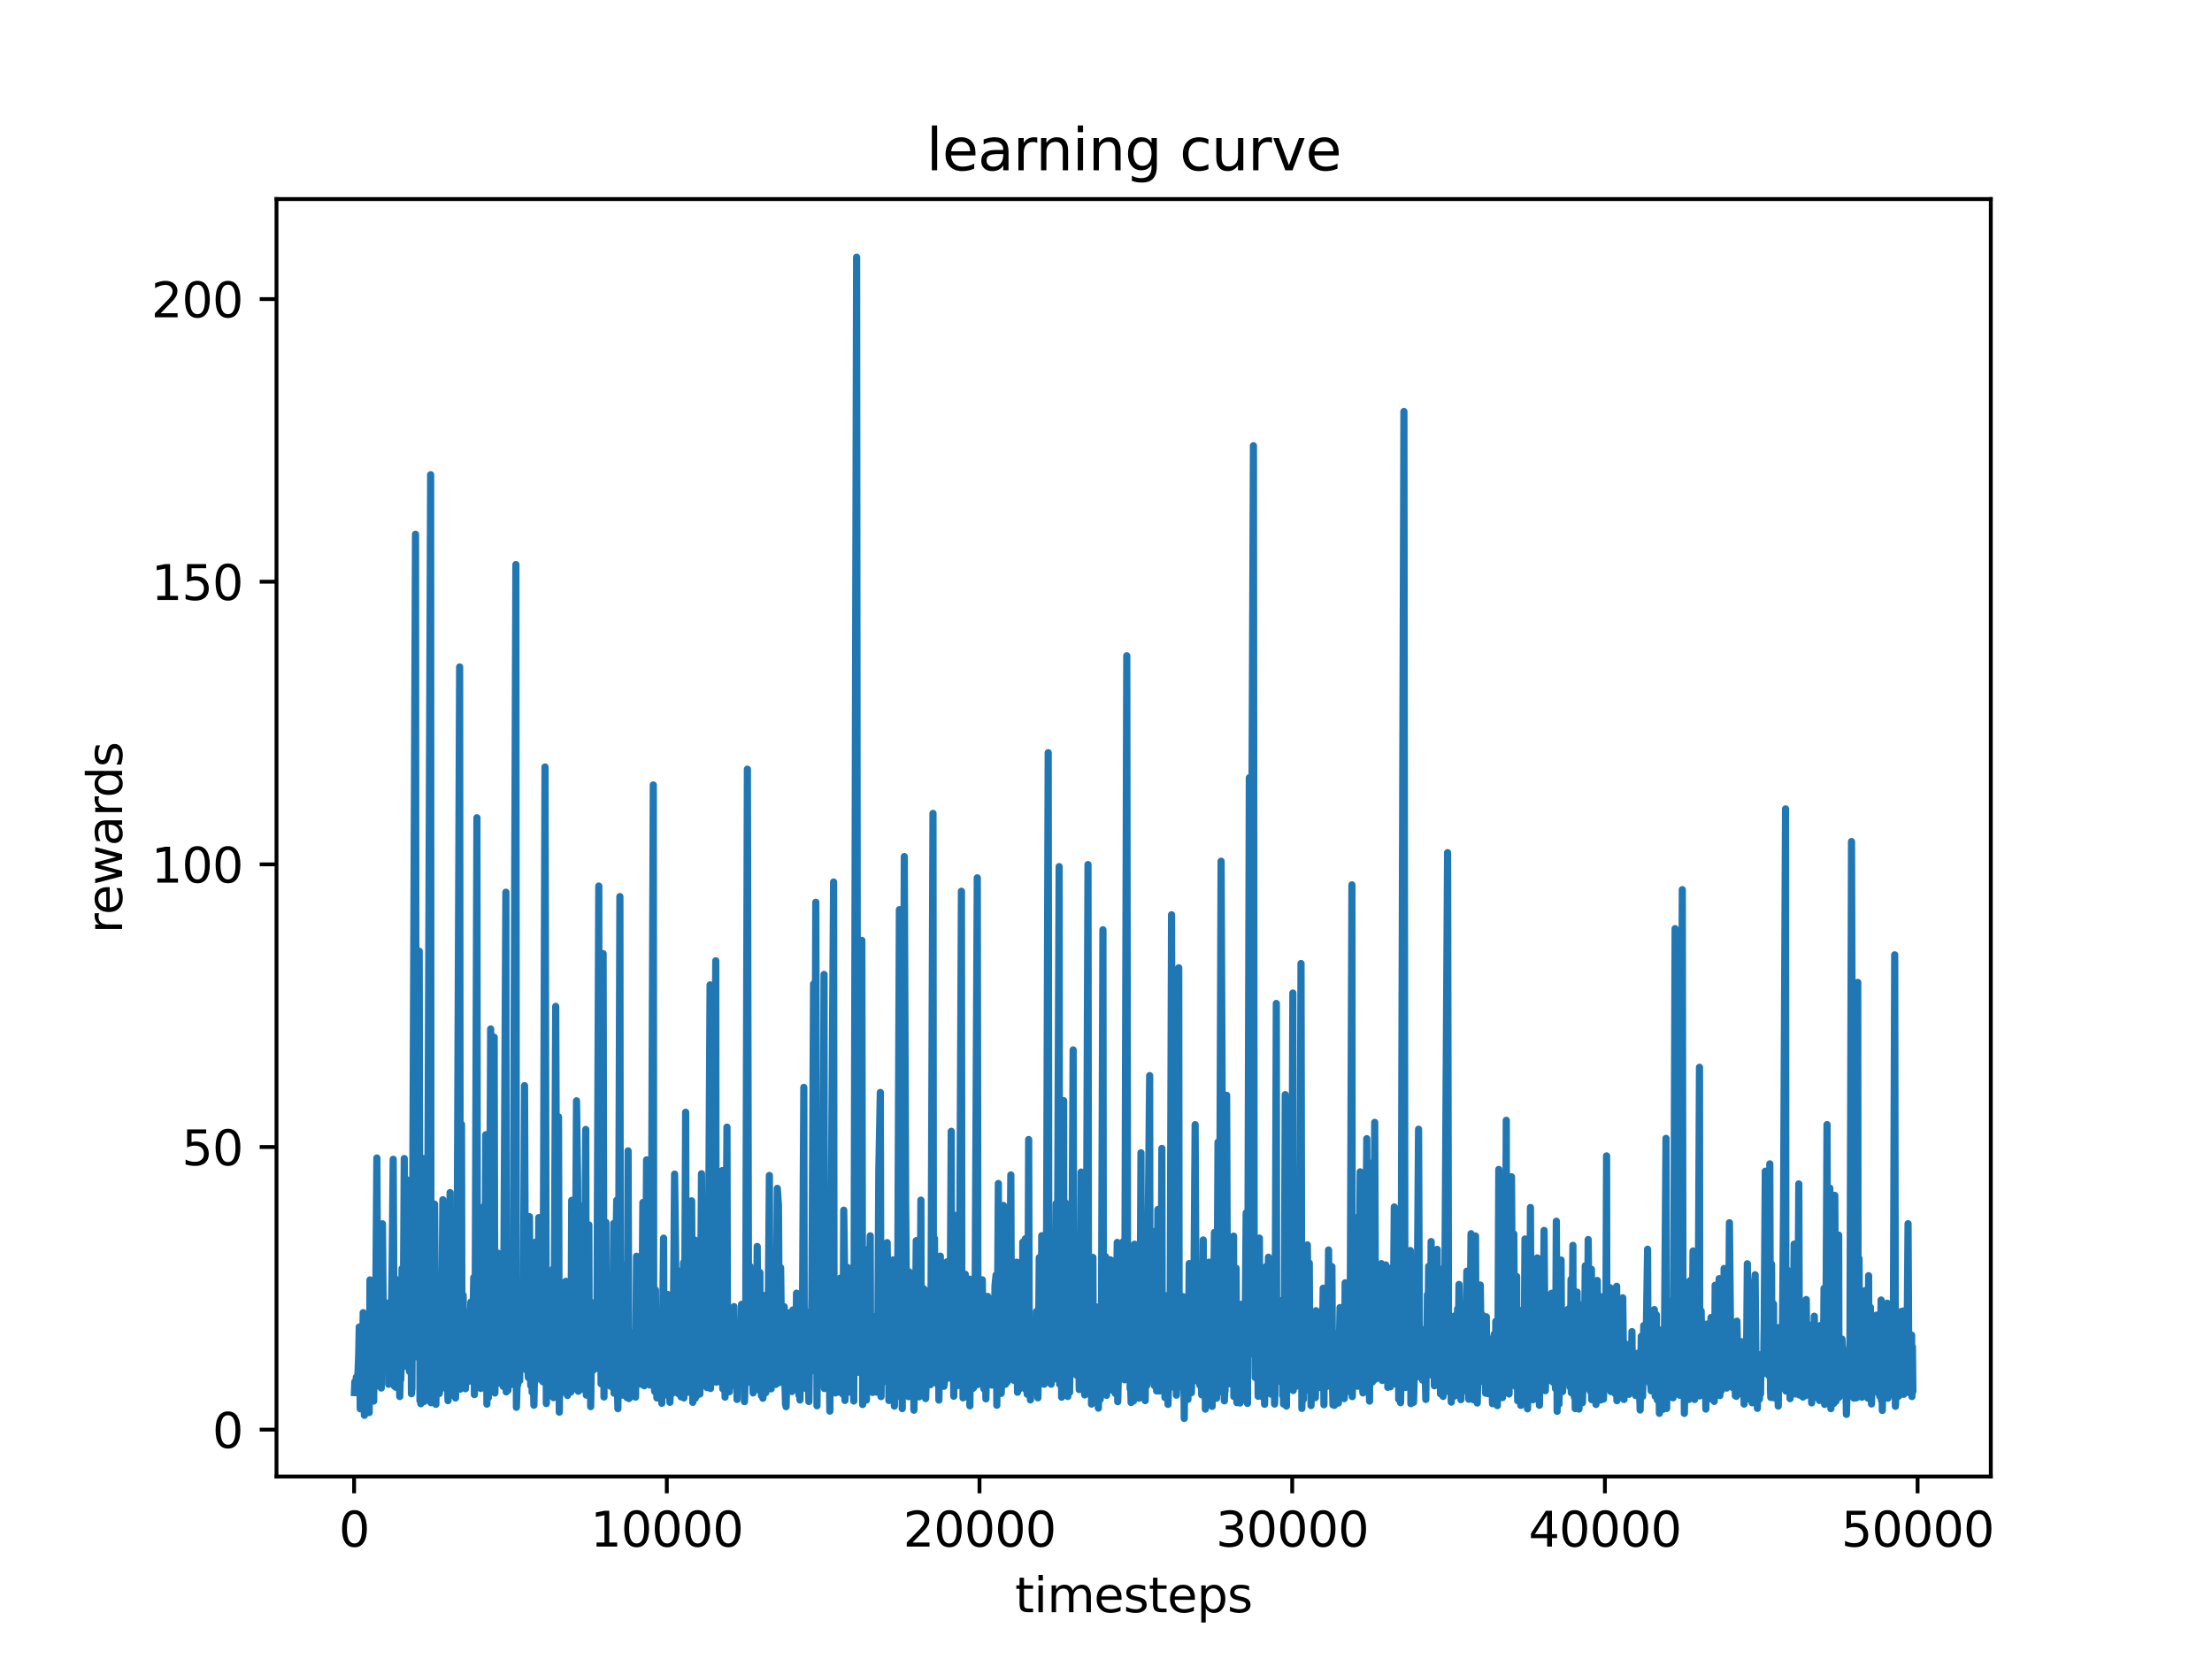 <?xml version="1.0" encoding="utf-8" standalone="no"?>
<!DOCTYPE svg PUBLIC "-//W3C//DTD SVG 1.1//EN"
  "http://www.w3.org/Graphics/SVG/1.1/DTD/svg11.dtd">
<svg xmlns:xlink="http://www.w3.org/1999/xlink" width="460.8pt" height="345.6pt" viewBox="0 0 460.8 345.6" xmlns="http://www.w3.org/2000/svg" version="1.1">
 <defs>
  <style type="text/css">*{stroke-linejoin: round; stroke-linecap: butt}</style>
 </defs>
 <g id="figure_1">
  <g id="patch_1">
   <path d="M 0 345.6 
L 460.8 345.6 
L 460.8 0 
L 0 0 
z
" style="fill: #ffffff"/>
  </g>
  <g id="axes_1">
   <g id="patch_2">
    <path d="M 57.6 307.584 
L 414.72 307.584 
L 414.72 41.472 
L 57.6 41.472 
z
" style="fill: #ffffff"/>
   </g>
   <g id="matplotlib.axis_1">
    <g id="xtick_1">
     <g id="line2d_1">
      <defs>
       <path id="m8426fe2bc7" d="M 0 0 
L 0 3.5 
" style="stroke: #000000; stroke-width: 0.8"/>
      </defs>
      <g>
       <use xlink:href="#m8426fe2bc7" x="73.768" y="307.584" style="stroke: #000000; stroke-width: 0.8"/>
      </g>
     </g>
     <g id="text_1">
      <!-- 0 -->
      <g transform="translate(70.586 322.182) scale(0.1 -0.1)">
       <defs>
        <path id="DejaVuSans-30" d="M 2034 4250 
Q 1547 4250 1301 3770 
Q 1056 3291 1056 2328 
Q 1056 1369 1301 889 
Q 1547 409 2034 409 
Q 2525 409 2770 889 
Q 3016 1369 3016 2328 
Q 3016 3291 2770 3770 
Q 2525 4250 2034 4250 
z
M 2034 4750 
Q 2819 4750 3233 4129 
Q 3647 3509 3647 2328 
Q 3647 1150 3233 529 
Q 2819 -91 2034 -91 
Q 1250 -91 836 529 
Q 422 1150 422 2328 
Q 422 3509 836 4129 
Q 1250 4750 2034 4750 
z
" transform="scale(0.016)"/>
       </defs>
       <use xlink:href="#DejaVuSans-30"/>
      </g>
     </g>
    </g>
    <g id="xtick_2">
     <g id="line2d_2">
      <g>
       <use xlink:href="#m8426fe2bc7" x="138.908" y="307.584" style="stroke: #000000; stroke-width: 0.8"/>
      </g>
     </g>
     <g id="text_2">
      <!-- 10000 -->
      <g transform="translate(123.002 322.182) scale(0.1 -0.1)">
       <defs>
        <path id="DejaVuSans-31" d="M 794 531 
L 1825 531 
L 1825 4091 
L 703 3866 
L 703 4441 
L 1819 4666 
L 2450 4666 
L 2450 531 
L 3481 531 
L 3481 0 
L 794 0 
L 794 531 
z
" transform="scale(0.016)"/>
       </defs>
       <use xlink:href="#DejaVuSans-31"/>
       <use xlink:href="#DejaVuSans-30" x="63.623"/>
       <use xlink:href="#DejaVuSans-30" x="127.246"/>
       <use xlink:href="#DejaVuSans-30" x="190.869"/>
       <use xlink:href="#DejaVuSans-30" x="254.492"/>
      </g>
     </g>
    </g>
    <g id="xtick_3">
     <g id="line2d_3">
      <g>
       <use xlink:href="#m8426fe2bc7" x="204.049" y="307.584" style="stroke: #000000; stroke-width: 0.8"/>
      </g>
     </g>
     <g id="text_3">
      <!-- 20000 -->
      <g transform="translate(188.143 322.182) scale(0.1 -0.1)">
       <defs>
        <path id="DejaVuSans-32" d="M 1228 531 
L 3431 531 
L 3431 0 
L 469 0 
L 469 531 
Q 828 903 1448 1529 
Q 2069 2156 2228 2338 
Q 2531 2678 2651 2914 
Q 2772 3150 2772 3378 
Q 2772 3750 2511 3984 
Q 2250 4219 1831 4219 
Q 1534 4219 1204 4116 
Q 875 4013 500 3803 
L 500 4441 
Q 881 4594 1212 4672 
Q 1544 4750 1819 4750 
Q 2544 4750 2975 4387 
Q 3406 4025 3406 3419 
Q 3406 3131 3298 2873 
Q 3191 2616 2906 2266 
Q 2828 2175 2409 1742 
Q 1991 1309 1228 531 
z
" transform="scale(0.016)"/>
       </defs>
       <use xlink:href="#DejaVuSans-32"/>
       <use xlink:href="#DejaVuSans-30" x="63.623"/>
       <use xlink:href="#DejaVuSans-30" x="127.246"/>
       <use xlink:href="#DejaVuSans-30" x="190.869"/>
       <use xlink:href="#DejaVuSans-30" x="254.492"/>
      </g>
     </g>
    </g>
    <g id="xtick_4">
     <g id="line2d_4">
      <g>
       <use xlink:href="#m8426fe2bc7" x="269.19" y="307.584" style="stroke: #000000; stroke-width: 0.8"/>
      </g>
     </g>
     <g id="text_4">
      <!-- 30000 -->
      <g transform="translate(253.283 322.182) scale(0.1 -0.1)">
       <defs>
        <path id="DejaVuSans-33" d="M 2597 2516 
Q 3050 2419 3304 2112 
Q 3559 1806 3559 1356 
Q 3559 666 3084 287 
Q 2609 -91 1734 -91 
Q 1441 -91 1130 -33 
Q 819 25 488 141 
L 488 750 
Q 750 597 1062 519 
Q 1375 441 1716 441 
Q 2309 441 2620 675 
Q 2931 909 2931 1356 
Q 2931 1769 2642 2001 
Q 2353 2234 1838 2234 
L 1294 2234 
L 1294 2753 
L 1863 2753 
Q 2328 2753 2575 2939 
Q 2822 3125 2822 3475 
Q 2822 3834 2567 4026 
Q 2313 4219 1838 4219 
Q 1578 4219 1281 4162 
Q 984 4106 628 3988 
L 628 4550 
Q 988 4650 1302 4700 
Q 1616 4750 1894 4750 
Q 2613 4750 3031 4423 
Q 3450 4097 3450 3541 
Q 3450 3153 3228 2886 
Q 3006 2619 2597 2516 
z
" transform="scale(0.016)"/>
       </defs>
       <use xlink:href="#DejaVuSans-33"/>
       <use xlink:href="#DejaVuSans-30" x="63.623"/>
       <use xlink:href="#DejaVuSans-30" x="127.246"/>
       <use xlink:href="#DejaVuSans-30" x="190.869"/>
       <use xlink:href="#DejaVuSans-30" x="254.492"/>
      </g>
     </g>
    </g>
    <g id="xtick_5">
     <g id="line2d_5">
      <g>
       <use xlink:href="#m8426fe2bc7" x="334.33" y="307.584" style="stroke: #000000; stroke-width: 0.8"/>
      </g>
     </g>
     <g id="text_5">
      <!-- 40000 -->
      <g transform="translate(318.424 322.182) scale(0.1 -0.1)">
       <defs>
        <path id="DejaVuSans-34" d="M 2419 4116 
L 825 1625 
L 2419 1625 
L 2419 4116 
z
M 2253 4666 
L 3047 4666 
L 3047 1625 
L 3713 1625 
L 3713 1100 
L 3047 1100 
L 3047 0 
L 2419 0 
L 2419 1100 
L 313 1100 
L 313 1709 
L 2253 4666 
z
" transform="scale(0.016)"/>
       </defs>
       <use xlink:href="#DejaVuSans-34"/>
       <use xlink:href="#DejaVuSans-30" x="63.623"/>
       <use xlink:href="#DejaVuSans-30" x="127.246"/>
       <use xlink:href="#DejaVuSans-30" x="190.869"/>
       <use xlink:href="#DejaVuSans-30" x="254.492"/>
      </g>
     </g>
    </g>
    <g id="xtick_6">
     <g id="line2d_6">
      <g>
       <use xlink:href="#m8426fe2bc7" x="399.471" y="307.584" style="stroke: #000000; stroke-width: 0.8"/>
      </g>
     </g>
     <g id="text_6">
      <!-- 50000 -->
      <g transform="translate(383.565 322.182) scale(0.1 -0.1)">
       <defs>
        <path id="DejaVuSans-35" d="M 691 4666 
L 3169 4666 
L 3169 4134 
L 1269 4134 
L 1269 2991 
Q 1406 3038 1543 3061 
Q 1681 3084 1819 3084 
Q 2600 3084 3056 2656 
Q 3513 2228 3513 1497 
Q 3513 744 3044 326 
Q 2575 -91 1722 -91 
Q 1428 -91 1123 -41 
Q 819 9 494 109 
L 494 744 
Q 775 591 1075 516 
Q 1375 441 1709 441 
Q 2250 441 2565 725 
Q 2881 1009 2881 1497 
Q 2881 1984 2565 2268 
Q 2250 2553 1709 2553 
Q 1456 2553 1204 2497 
Q 953 2441 691 2322 
L 691 4666 
z
" transform="scale(0.016)"/>
       </defs>
       <use xlink:href="#DejaVuSans-35"/>
       <use xlink:href="#DejaVuSans-30" x="63.623"/>
       <use xlink:href="#DejaVuSans-30" x="127.246"/>
       <use xlink:href="#DejaVuSans-30" x="190.869"/>
       <use xlink:href="#DejaVuSans-30" x="254.492"/>
      </g>
     </g>
    </g>
    <g id="text_7">
     <!-- timesteps -->
     <g transform="translate(211.444 335.861) scale(0.1 -0.1)">
      <defs>
       <path id="DejaVuSans-74" d="M 1172 4494 
L 1172 3500 
L 2356 3500 
L 2356 3053 
L 1172 3053 
L 1172 1153 
Q 1172 725 1289 603 
Q 1406 481 1766 481 
L 2356 481 
L 2356 0 
L 1766 0 
Q 1100 0 847 248 
Q 594 497 594 1153 
L 594 3053 
L 172 3053 
L 172 3500 
L 594 3500 
L 594 4494 
L 1172 4494 
z
" transform="scale(0.016)"/>
       <path id="DejaVuSans-69" d="M 603 3500 
L 1178 3500 
L 1178 0 
L 603 0 
L 603 3500 
z
M 603 4863 
L 1178 4863 
L 1178 4134 
L 603 4134 
L 603 4863 
z
" transform="scale(0.016)"/>
       <path id="DejaVuSans-6d" d="M 3328 2828 
Q 3544 3216 3844 3400 
Q 4144 3584 4550 3584 
Q 5097 3584 5394 3201 
Q 5691 2819 5691 2113 
L 5691 0 
L 5113 0 
L 5113 2094 
Q 5113 2597 4934 2840 
Q 4756 3084 4391 3084 
Q 3944 3084 3684 2787 
Q 3425 2491 3425 1978 
L 3425 0 
L 2847 0 
L 2847 2094 
Q 2847 2600 2669 2842 
Q 2491 3084 2119 3084 
Q 1678 3084 1418 2786 
Q 1159 2488 1159 1978 
L 1159 0 
L 581 0 
L 581 3500 
L 1159 3500 
L 1159 2956 
Q 1356 3278 1631 3431 
Q 1906 3584 2284 3584 
Q 2666 3584 2933 3390 
Q 3200 3197 3328 2828 
z
" transform="scale(0.016)"/>
       <path id="DejaVuSans-65" d="M 3597 1894 
L 3597 1613 
L 953 1613 
Q 991 1019 1311 708 
Q 1631 397 2203 397 
Q 2534 397 2845 478 
Q 3156 559 3463 722 
L 3463 178 
Q 3153 47 2828 -22 
Q 2503 -91 2169 -91 
Q 1331 -91 842 396 
Q 353 884 353 1716 
Q 353 2575 817 3079 
Q 1281 3584 2069 3584 
Q 2775 3584 3186 3129 
Q 3597 2675 3597 1894 
z
M 3022 2063 
Q 3016 2534 2758 2815 
Q 2500 3097 2075 3097 
Q 1594 3097 1305 2825 
Q 1016 2553 972 2059 
L 3022 2063 
z
" transform="scale(0.016)"/>
       <path id="DejaVuSans-73" d="M 2834 3397 
L 2834 2853 
Q 2591 2978 2328 3040 
Q 2066 3103 1784 3103 
Q 1356 3103 1142 2972 
Q 928 2841 928 2578 
Q 928 2378 1081 2264 
Q 1234 2150 1697 2047 
L 1894 2003 
Q 2506 1872 2764 1633 
Q 3022 1394 3022 966 
Q 3022 478 2636 193 
Q 2250 -91 1575 -91 
Q 1294 -91 989 -36 
Q 684 19 347 128 
L 347 722 
Q 666 556 975 473 
Q 1284 391 1588 391 
Q 1994 391 2212 530 
Q 2431 669 2431 922 
Q 2431 1156 2273 1281 
Q 2116 1406 1581 1522 
L 1381 1569 
Q 847 1681 609 1914 
Q 372 2147 372 2553 
Q 372 3047 722 3315 
Q 1072 3584 1716 3584 
Q 2034 3584 2315 3537 
Q 2597 3491 2834 3397 
z
" transform="scale(0.016)"/>
       <path id="DejaVuSans-70" d="M 1159 525 
L 1159 -1331 
L 581 -1331 
L 581 3500 
L 1159 3500 
L 1159 2969 
Q 1341 3281 1617 3432 
Q 1894 3584 2278 3584 
Q 2916 3584 3314 3078 
Q 3713 2572 3713 1747 
Q 3713 922 3314 415 
Q 2916 -91 2278 -91 
Q 1894 -91 1617 61 
Q 1341 213 1159 525 
z
M 3116 1747 
Q 3116 2381 2855 2742 
Q 2594 3103 2138 3103 
Q 1681 3103 1420 2742 
Q 1159 2381 1159 1747 
Q 1159 1113 1420 752 
Q 1681 391 2138 391 
Q 2594 391 2855 752 
Q 3116 1113 3116 1747 
z
" transform="scale(0.016)"/>
      </defs>
      <use xlink:href="#DejaVuSans-74"/>
      <use xlink:href="#DejaVuSans-69" x="39.209"/>
      <use xlink:href="#DejaVuSans-6d" x="66.992"/>
      <use xlink:href="#DejaVuSans-65" x="164.404"/>
      <use xlink:href="#DejaVuSans-73" x="225.928"/>
      <use xlink:href="#DejaVuSans-74" x="278.027"/>
      <use xlink:href="#DejaVuSans-65" x="317.236"/>
      <use xlink:href="#DejaVuSans-70" x="378.76"/>
      <use xlink:href="#DejaVuSans-73" x="442.236"/>
     </g>
    </g>
   </g>
   <g id="matplotlib.axis_2">
    <g id="ytick_1">
     <g id="line2d_7">
      <defs>
       <path id="m474ddffc2e" d="M 0 0 
L -3.5 0 
" style="stroke: #000000; stroke-width: 0.8"/>
      </defs>
      <g>
       <use xlink:href="#m474ddffc2e" x="57.6" y="297.82" style="stroke: #000000; stroke-width: 0.8"/>
      </g>
     </g>
     <g id="text_8">
      <!-- 0 -->
      <g transform="translate(44.237 301.619) scale(0.1 -0.1)">
       <use xlink:href="#DejaVuSans-30"/>
      </g>
     </g>
    </g>
    <g id="ytick_2">
     <g id="line2d_8">
      <g>
       <use xlink:href="#m474ddffc2e" x="57.6" y="238.941" style="stroke: #000000; stroke-width: 0.8"/>
      </g>
     </g>
     <g id="text_9">
      <!-- 50 -->
      <g transform="translate(37.875 242.74) scale(0.1 -0.1)">
       <use xlink:href="#DejaVuSans-35"/>
       <use xlink:href="#DejaVuSans-30" x="63.623"/>
      </g>
     </g>
    </g>
    <g id="ytick_3">
     <g id="line2d_9">
      <g>
       <use xlink:href="#m474ddffc2e" x="57.6" y="180.062" style="stroke: #000000; stroke-width: 0.8"/>
      </g>
     </g>
     <g id="text_10">
      <!-- 100 -->
      <g transform="translate(31.512 183.861) scale(0.1 -0.1)">
       <use xlink:href="#DejaVuSans-31"/>
       <use xlink:href="#DejaVuSans-30" x="63.623"/>
       <use xlink:href="#DejaVuSans-30" x="127.246"/>
      </g>
     </g>
    </g>
    <g id="ytick_4">
     <g id="line2d_10">
      <g>
       <use xlink:href="#m474ddffc2e" x="57.6" y="121.183" style="stroke: #000000; stroke-width: 0.8"/>
      </g>
     </g>
     <g id="text_11">
      <!-- 150 -->
      <g transform="translate(31.512 124.982) scale(0.1 -0.1)">
       <use xlink:href="#DejaVuSans-31"/>
       <use xlink:href="#DejaVuSans-35" x="63.623"/>
       <use xlink:href="#DejaVuSans-30" x="127.246"/>
      </g>
     </g>
    </g>
    <g id="ytick_5">
     <g id="line2d_11">
      <g>
       <use xlink:href="#m474ddffc2e" x="57.6" y="62.304" style="stroke: #000000; stroke-width: 0.8"/>
      </g>
     </g>
     <g id="text_12">
      <!-- 200 -->
      <g transform="translate(31.512 66.103) scale(0.1 -0.1)">
       <use xlink:href="#DejaVuSans-32"/>
       <use xlink:href="#DejaVuSans-30" x="63.623"/>
       <use xlink:href="#DejaVuSans-30" x="127.246"/>
      </g>
     </g>
    </g>
    <g id="text_13">
     <!-- rewards -->
     <g transform="translate(25.433 194.448) rotate(-90) scale(0.1 -0.1)">
      <defs>
       <path id="DejaVuSans-72" d="M 2631 2963 
Q 2534 3019 2420 3045 
Q 2306 3072 2169 3072 
Q 1681 3072 1420 2755 
Q 1159 2438 1159 1844 
L 1159 0 
L 581 0 
L 581 3500 
L 1159 3500 
L 1159 2956 
Q 1341 3275 1631 3429 
Q 1922 3584 2338 3584 
Q 2397 3584 2469 3576 
Q 2541 3569 2628 3553 
L 2631 2963 
z
" transform="scale(0.016)"/>
       <path id="DejaVuSans-77" d="M 269 3500 
L 844 3500 
L 1563 769 
L 2278 3500 
L 2956 3500 
L 3675 769 
L 4391 3500 
L 4966 3500 
L 4050 0 
L 3372 0 
L 2619 2869 
L 1863 0 
L 1184 0 
L 269 3500 
z
" transform="scale(0.016)"/>
       <path id="DejaVuSans-61" d="M 2194 1759 
Q 1497 1759 1228 1600 
Q 959 1441 959 1056 
Q 959 750 1161 570 
Q 1363 391 1709 391 
Q 2188 391 2477 730 
Q 2766 1069 2766 1631 
L 2766 1759 
L 2194 1759 
z
M 3341 1997 
L 3341 0 
L 2766 0 
L 2766 531 
Q 2569 213 2275 61 
Q 1981 -91 1556 -91 
Q 1019 -91 701 211 
Q 384 513 384 1019 
Q 384 1609 779 1909 
Q 1175 2209 1959 2209 
L 2766 2209 
L 2766 2266 
Q 2766 2663 2505 2880 
Q 2244 3097 1772 3097 
Q 1472 3097 1187 3025 
Q 903 2953 641 2809 
L 641 3341 
Q 956 3463 1253 3523 
Q 1550 3584 1831 3584 
Q 2591 3584 2966 3190 
Q 3341 2797 3341 1997 
z
" transform="scale(0.016)"/>
       <path id="DejaVuSans-64" d="M 2906 2969 
L 2906 4863 
L 3481 4863 
L 3481 0 
L 2906 0 
L 2906 525 
Q 2725 213 2448 61 
Q 2172 -91 1784 -91 
Q 1150 -91 751 415 
Q 353 922 353 1747 
Q 353 2572 751 3078 
Q 1150 3584 1784 3584 
Q 2172 3584 2448 3432 
Q 2725 3281 2906 2969 
z
M 947 1747 
Q 947 1113 1208 752 
Q 1469 391 1925 391 
Q 2381 391 2643 752 
Q 2906 1113 2906 1747 
Q 2906 2381 2643 2742 
Q 2381 3103 1925 3103 
Q 1469 3103 1208 2742 
Q 947 2381 947 1747 
z
" transform="scale(0.016)"/>
      </defs>
      <use xlink:href="#DejaVuSans-72"/>
      <use xlink:href="#DejaVuSans-65" x="38.863"/>
      <use xlink:href="#DejaVuSans-77" x="100.387"/>
      <use xlink:href="#DejaVuSans-61" x="182.174"/>
      <use xlink:href="#DejaVuSans-72" x="243.453"/>
      <use xlink:href="#DejaVuSans-64" x="282.816"/>
      <use xlink:href="#DejaVuSans-73" x="346.293"/>
     </g>
    </g>
   </g>
   <g id="line2d_12">
    <path d="M 73.833 290.097 
L 73.911 287.842 
L 73.989 288.564 
L 74.067 289.433 
L 74.23 286.887 
L 74.315 287.813 
L 74.406 287.507 
L 74.51 287.631 
L 74.725 282.314 
L 74.836 276.434 
L 74.96 279.471 
L 75.044 293.478 
L 75.344 281.198 
L 75.5 284.546 
L 75.657 273.449 
L 75.911 294.843 
L 75.995 291.039 
L 76.093 286.312 
L 76.165 292.538 
L 76.445 275.181 
L 76.523 288.242 
L 76.64 277.397 
L 76.907 294.272 
L 77.07 266.63 
L 77.148 291.989 
L 77.37 274.486 
L 77.5 287.984 
L 77.787 274.255 
L 77.839 291.873 
L 77.989 280.613 
L 78.132 279.645 
L 78.282 270.625 
L 78.51 241.233 
L 78.751 288.472 
L 78.836 286.67 
L 78.927 288.715 
L 79.037 275.079 
L 79.357 288.43 
L 79.422 289.152 
L 79.669 254.941 
L 79.845 274.875 
L 80.015 278.423 
L 80.327 272.245 
L 80.555 284.74 
L 80.712 280.271 
L 80.874 271.44 
L 80.959 288.373 
L 81.207 279.447 
L 81.33 284.609 
L 81.682 264.088 
L 81.91 241.502 
L 82.151 288.752 
L 82.347 266.394 
L 82.47 288.996 
L 82.627 269.079 
L 82.809 272.079 
L 83.278 290.92 
L 83.415 285.305 
L 83.487 287.442 
L 83.584 284.261 
L 83.754 264.278 
L 83.858 282.607 
L 83.962 281.967 
L 84.216 241.34 
L 84.372 278.509 
L 84.64 245.696 
L 84.77 284.715 
L 85.024 247.681 
L 85.311 285.713 
L 85.636 274.859 
L 85.708 290.342 
L 85.812 289.185 
L 86.561 111.294 
L 86.685 276.939 
L 86.835 277.393 
L 86.926 282.696 
L 87.323 198.145 
L 87.486 291.776 
L 87.571 289.178 
L 87.669 292.431 
L 87.74 288.92 
L 87.936 252.987 
L 88.014 287.031 
L 88.287 241.336 
L 88.359 291.961 
L 88.437 286.092 
L 88.555 289.431 
L 88.698 276.668 
L 88.796 286.431 
L 88.906 285.267 
L 89.011 278.745 
L 89.714 98.887 
L 89.779 292.215 
L 90.033 279.415 
L 90.3 291.468 
L 90.528 250.83 
L 90.802 292.548 
L 90.971 282.444 
L 91.062 287.355 
L 91.225 273.994 
L 91.356 276.568 
L 91.525 290.295 
L 91.74 283.674 
L 91.916 289.318 
L 92.255 249.926 
L 92.339 286.418 
L 92.548 258.267 
L 92.769 282.435 
L 92.997 253.295 
L 93.153 288.886 
L 93.232 287.692 
L 93.329 291.781 
L 93.414 285.177 
L 93.766 248.435 
L 93.831 290.714 
L 94.072 272.948 
L 94.144 286.51 
L 94.267 284.296 
L 94.332 288.751 
L 94.684 273.569 
L 94.899 291.223 
L 95.192 271.062 
L 95.753 138.935 
L 95.883 289.392 
L 96.137 234.216 
L 96.248 284.516 
L 96.489 269.831 
L 96.665 285.333 
L 96.84 283.194 
L 96.958 289.295 
L 97.088 273.312 
L 97.42 286.005 
L 97.7 273.951 
L 97.765 287.73 
L 98.085 271.246 
L 98.208 279.721 
L 98.378 282.655 
L 98.69 266.122 
L 98.827 290.515 
L 98.931 287.357 
L 99.355 170.353 
L 99.446 283.042 
L 99.7 289.048 
L 99.961 265.358 
L 100.176 289.242 
L 100.273 286.7 
L 100.397 272.01 
L 100.482 287.727 
L 100.573 285.093 
L 100.853 251.264 
L 100.957 284.966 
L 101.205 236.377 
L 101.283 288.271 
L 101.374 283.539 
L 101.433 292.509 
L 101.544 277.594 
L 101.732 291.181 
L 101.921 280.651 
L 102.215 214.356 
L 102.312 288.732 
L 102.423 280.662 
L 102.657 287.76 
L 102.944 216.069 
L 103.094 290.184 
L 103.211 277.005 
L 103.302 284.711 
L 103.446 282.952 
L 103.537 283.37 
L 103.713 261.05 
L 103.837 288.134 
L 103.967 278.627 
L 104.058 284.687 
L 104.371 274.224 
L 104.455 284.962 
L 104.579 281.475 
L 104.768 265.868 
L 104.833 288.816 
L 105.387 185.867 
L 105.459 289.957 
L 105.739 283.488 
L 105.817 289.633 
L 105.928 282.089 
L 106.038 284.878 
L 106.136 284.788 
L 106.247 280.285 
L 106.416 288.447 
L 106.527 284.639 
L 106.644 284.791 
L 106.735 288.086 
L 106.84 285.121 
L 107.471 117.605 
L 107.576 293.166 
L 107.764 287.164 
L 107.856 288.459 
L 108.051 281.922 
L 108.175 272.164 
L 108.26 287.611 
L 108.462 267.124 
L 108.579 277.763 
L 108.755 280.359 
L 108.878 275.21 
L 108.989 281.565 
L 109.269 226.165 
L 109.484 281.994 
L 109.601 278.563 
L 109.686 285.432 
L 109.81 282.368 
L 110.07 286.972 
L 110.292 253.451 
L 110.5 286.365 
L 110.566 288.643 
L 110.644 285.898 
L 110.781 270.634 
L 110.846 290.023 
L 110.956 280.346 
L 111.217 292.735 
L 111.308 288.559 
L 111.562 258.757 
L 111.686 281.902 
L 111.823 282.855 
L 112.044 283.177 
L 112.24 253.641 
L 112.455 287.286 
L 112.722 279.822 
L 112.845 285.407 
L 113.002 285.819 
L 113.093 287.852 
L 113.536 159.778 
L 113.81 292.393 
L 113.953 287.574 
L 114.077 283.215 
L 114.233 265.164 
L 114.409 288.647 
L 114.637 275.239 
L 114.806 276.371 
L 114.891 288.743 
L 115.249 264.285 
L 115.308 291.152 
L 115.373 289.927 
L 115.764 209.647 
L 116.063 289.014 
L 116.35 232.65 
L 116.513 294.177 
L 116.715 279.134 
L 116.839 280.04 
L 116.962 290.161 
L 117.295 267.804 
L 117.497 278.094 
L 117.874 266.922 
L 118.057 286.557 
L 118.154 286.632 
L 118.226 290.701 
L 118.369 285.081 
L 118.558 287.72 
L 118.741 286.276 
L 118.832 286.615 
L 118.904 289.999 
L 119.099 250.054 
L 119.177 289.043 
L 119.268 282.814 
L 119.451 289.354 
L 119.535 285.031 
L 119.659 287.846 
L 119.731 287.784 
L 120.102 229.32 
L 120.33 246.231 
L 120.48 289.828 
L 120.552 288.184 
L 120.786 280.987 
L 120.91 289.512 
L 121.151 284.165 
L 121.379 287.094 
L 121.594 251.079 
L 121.672 286.591 
L 122.024 235.283 
L 122.141 290.627 
L 122.245 284.344 
L 122.343 288.278 
L 122.669 255.16 
L 122.76 288.756 
L 122.994 286.734 
L 123.053 293.027 
L 123.32 271.371 
L 123.405 285.61 
L 123.626 272.419 
L 123.75 274.889 
L 123.867 285.228 
L 124.069 276.037 
L 124.226 277.206 
L 124.31 284.541 
L 124.74 184.583 
L 124.857 281.118 
L 125.001 270.08 
L 125.222 288.274 
L 125.639 198.658 
L 125.821 291.026 
L 125.939 273.829 
L 126.219 254.626 
L 126.31 288.38 
L 126.408 287.848 
L 126.499 283.562 
L 126.616 288.25 
L 126.799 277.366 
L 126.896 284.601 
L 127.014 284.229 
L 127.196 288.791 
L 127.268 287.182 
L 127.378 278.581 
L 127.561 286.232 
L 127.847 254.853 
L 127.913 290.226 
L 127.991 289.602 
L 128.193 266.635 
L 128.479 250.038 
L 128.557 286.122 
L 128.72 293.45 
L 128.805 284.619 
L 129.137 186.768 
L 129.222 283.393 
L 129.489 271.331 
L 129.678 290.644 
L 129.776 281.226 
L 129.867 289.414 
L 130.036 288.891 
L 130.147 289.526 
L 130.232 286.892 
L 130.427 263.448 
L 130.596 291.137 
L 130.844 239.742 
L 131.02 291.337 
L 131.124 278.272 
L 131.241 291.119 
L 131.404 281.542 
L 131.639 284.721 
L 131.906 277.706 
L 131.99 286.685 
L 132.101 284.477 
L 132.205 285.45 
L 132.401 291.041 
L 132.603 261.697 
L 132.765 271.412 
L 132.987 262.207 
L 133.221 285.621 
L 133.365 269.381 
L 133.462 288.348 
L 133.704 277.831 
L 133.925 250.496 
L 134.127 265.137 
L 134.205 288.682 
L 134.329 279.596 
L 134.466 278.252 
L 134.694 241.619 
L 134.759 288.22 
L 134.876 286.497 
L 135.228 271.084 
L 135.352 288.522 
L 135.527 263.803 
L 135.593 288.515 
L 136.094 163.52 
L 136.179 284.246 
L 136.283 278.484 
L 136.361 289.845 
L 136.55 268.718 
L 136.661 285.922 
L 136.778 286.38 
L 136.843 291.219 
L 136.915 288.699 
L 136.993 285.373 
L 137.149 287.393 
L 137.286 276.142 
L 137.501 282.466 
L 137.71 288.394 
L 137.807 281.012 
L 137.866 292.327 
L 138.237 257.931 
L 138.335 286.02 
L 138.459 287.948 
L 138.57 286.312 
L 138.661 286.686 
L 138.798 278.366 
L 138.921 279.477 
L 139.11 269.666 
L 139.208 290.794 
L 139.345 280.707 
L 139.553 292.131 
L 139.885 283.154 
L 140.061 290.248 
L 140.159 289.62 
L 140.53 244.587 
L 140.726 259.384 
L 140.928 288.92 
L 141.103 272.267 
L 141.266 290.285 
L 141.351 282.547 
L 141.527 277.252 
L 141.768 264.789 
L 141.879 290.999 
L 142.12 276.792 
L 142.237 282.389 
L 142.393 263.025 
L 142.458 291.213 
L 142.556 285.404 
L 142.836 231.707 
L 142.96 286.851 
L 143.116 271.228 
L 143.383 290.033 
L 143.735 286.747 
L 144.08 250.162 
L 144.315 292.132 
L 144.471 263.577 
L 144.758 258.332 
L 144.81 291.321 
L 144.882 288.13 
L 144.986 286.476 
L 145.058 290.868 
L 145.155 283.072 
L 145.344 288.58 
L 145.448 288.395 
L 145.52 287.579 
L 145.598 289.131 
L 145.794 290.397 
L 146.139 244.506 
L 146.399 286.915 
L 146.484 284.917 
L 146.725 279.057 
L 146.81 288.055 
L 147.162 262.989 
L 147.272 289.058 
L 147.442 287.918 
L 147.924 205.167 
L 148.015 289.254 
L 148.243 244.241 
L 148.354 284.226 
L 148.523 271.908 
L 148.621 282.539 
L 149.109 200.144 
L 149.187 287.944 
L 149.279 284.951 
L 149.5 286.991 
L 149.669 277.745 
L 149.787 279.844 
L 149.989 286.256 
L 150.119 275.238 
L 150.275 288.096 
L 150.497 243.835 
L 150.568 289.318 
L 150.718 286.782 
L 150.849 277.071 
L 150.966 277.166 
L 151.044 291.047 
L 151.441 234.799 
L 151.552 284.764 
L 151.774 279.405 
L 151.943 289.93 
L 152.067 282.211 
L 152.405 287.913 
L 152.562 288.484 
L 152.666 280.553 
L 152.77 288.588 
L 152.907 272.19 
L 153.018 286.208 
L 153.135 282.776 
L 153.22 286.207 
L 153.48 278.876 
L 153.539 291.53 
L 153.656 280.646 
L 153.825 275.49 
L 153.975 284.672 
L 154.08 282.025 
L 154.171 282.922 
L 154.353 281.099 
L 154.483 271.709 
L 154.659 273.225 
L 154.855 288.31 
L 154.972 278.134 
L 155.089 291.984 
L 155.219 287.571 
L 155.304 288.258 
L 155.695 160.234 
L 155.949 284.527 
L 156.197 263.739 
L 156.359 288.003 
L 156.516 278.901 
L 156.613 283.918 
L 156.731 277.092 
L 156.887 290.167 
L 157.017 277.35 
L 157.141 278.119 
L 157.245 288.835 
L 157.363 287.733 
L 157.473 278.543 
L 157.565 281.936 
L 157.74 259.652 
L 157.884 283.343 
L 158.04 278.728 
L 158.138 289.587 
L 158.301 265.081 
L 158.372 288.457 
L 158.535 273 
L 158.607 290.722 
L 158.724 279.916 
L 158.848 282.047 
L 158.919 291.287 
L 159.037 289.517 
L 159.213 269.877 
L 159.532 290.115 
L 159.662 280.901 
L 159.871 274.389 
L 159.975 281.496 
L 160.274 244.866 
L 160.398 279.632 
L 160.568 275.505 
L 160.639 289.33 
L 160.835 261.346 
L 161.056 286.409 
L 161.245 287.264 
L 161.414 271.911 
L 161.532 276.372 
L 161.623 288.401 
L 161.929 247.559 
L 162.163 251.07 
L 162.418 288 
L 162.619 264.085 
L 162.795 277.971 
L 163.036 279.027 
L 163.18 286.936 
L 163.362 272.207 
L 163.518 288.206 
L 163.636 292.533 
L 163.707 289.227 
L 163.759 293.041 
L 164.176 273.476 
L 164.333 288.853 
L 164.502 286.568 
L 164.671 289.026 
L 164.86 284.905 
L 164.965 289.896 
L 165.173 272.882 
L 165.284 285.165 
L 165.407 279.543 
L 165.544 283.85 
L 165.648 283.04 
L 165.766 285.787 
L 165.929 269.386 
L 166 286.762 
L 166.157 286.582 
L 166.222 288.894 
L 166.339 285.261 
L 166.443 290.675 
L 166.547 279.78 
L 166.652 291.651 
L 166.801 281.038 
L 166.88 286.536 
L 167.036 283.258 
L 167.179 272.217 
L 167.453 226.524 
L 167.544 286.476 
L 167.674 273.023 
L 167.844 289.235 
L 167.994 282.455 
L 168.091 286.707 
L 168.228 284.132 
L 168.391 286.65 
L 168.508 291.974 
L 168.749 275.076 
L 168.873 285.744 
L 169.127 270.177 
L 169.485 204.969 
L 169.57 285.206 
L 169.948 187.961 
L 170.195 292.85 
L 170.436 255.349 
L 170.775 270.256 
L 170.853 287.628 
L 171.101 259.106 
L 171.329 287.405 
L 171.667 202.987 
L 171.733 289.256 
L 171.889 284.443 
L 171.98 284.792 
L 172.182 281.511 
L 172.351 266.29 
L 172.423 286.071 
L 172.612 271.117 
L 172.873 293.964 
L 173.654 183.743 
L 173.752 284.808 
L 173.876 282.159 
L 174.006 290.17 
L 174.286 276.378 
L 174.508 272.154 
L 174.605 290.018 
L 174.684 285.386 
L 174.833 270.882 
L 175.042 266.259 
L 175.237 285.645 
L 175.354 277.342 
L 175.439 289.079 
L 175.517 286.672 
L 175.576 290.45 
L 175.771 252.106 
L 175.954 265.458 
L 176.019 291.735 
L 176.084 289.894 
L 176.286 267.304 
L 176.462 287.92 
L 176.644 264.07 
L 176.84 290.003 
L 177.074 270.783 
L 177.165 281.891 
L 177.374 268.569 
L 177.491 284.846 
L 177.608 277.184 
L 177.862 291.855 
L 178.449 53.568 
L 178.651 285.889 
L 178.82 263.843 
L 179.133 207.832 
L 179.536 195.89 
L 179.706 292.596 
L 179.895 280.425 
L 179.96 291.465 
L 180.032 287.854 
L 180.116 290.152 
L 180.435 260.352 
L 180.494 291.661 
L 180.592 280.995 
L 180.67 287.518 
L 180.865 266.597 
L 180.963 278.964 
L 181.289 257.442 
L 181.38 288.383 
L 181.458 285.729 
L 181.549 288.98 
L 181.634 284.589 
L 181.712 286.057 
L 181.797 290.077 
L 182.025 274.256 
L 182.331 286.404 
L 182.442 282.976 
L 182.585 290.009 
L 182.741 288.968 
L 182.826 286.259 
L 183.074 243.825 
L 183.386 227.579 
L 183.536 290.942 
L 183.653 280.398 
L 183.764 286.741 
L 183.92 275.78 
L 184.038 276.363 
L 184.526 287.79 
L 184.63 285.016 
L 184.813 258.861 
L 184.976 272.764 
L 185.119 270.454 
L 185.171 291.751 
L 185.327 286.353 
L 185.458 274.075 
L 185.529 290.184 
L 185.595 287.921 
L 185.77 290.126 
L 186.024 262.461 
L 186.168 291.151 
L 186.252 288.269 
L 186.318 292.921 
L 186.682 263.147 
L 186.936 284.803 
L 187.36 189.507 
L 187.673 291.09 
L 187.796 275.615 
L 187.953 293.442 
L 188.383 178.436 
L 188.663 250.082 
L 188.884 276.967 
L 189.047 275.602 
L 189.19 270.771 
L 189.249 290.948 
L 189.399 264.96 
L 189.477 287.886 
L 189.575 287.106 
L 189.764 283.609 
L 189.9 274.738 
L 189.979 288.739 
L 190.115 272.314 
L 190.252 274.119 
L 190.382 293.762 
L 190.519 287.865 
L 190.591 288.572 
L 190.871 258.446 
L 190.995 285.835 
L 191.138 273.915 
L 191.21 289.416 
L 191.301 286.019 
L 191.431 276.712 
L 191.49 290.979 
L 191.561 289.693 
L 191.842 250.009 
L 191.92 287.509 
L 192.004 285.202 
L 192.122 284.435 
L 192.193 288.542 
L 192.46 268.498 
L 192.825 291.347 
L 193.223 280.042 
L 193.353 284.801 
L 193.509 276.349 
L 193.594 284.495 
L 193.737 276.978 
L 193.802 288.474 
L 193.926 276.263 
L 194.362 169.448 
L 194.454 283.405 
L 194.682 258.02 
L 194.766 285.659 
L 194.949 266.439 
L 195.027 288.168 
L 195.131 281.559 
L 195.353 286.468 
L 195.509 278.152 
L 195.587 291.672 
L 195.678 287.492 
L 195.887 261.674 
L 195.991 288.852 
L 196.108 279.883 
L 196.199 287.6 
L 196.414 282.637 
L 196.636 288.783 
L 196.864 286.855 
L 197.242 262.874 
L 197.365 284.88 
L 197.496 281.015 
L 197.593 281.879 
L 197.717 275.85 
L 197.789 287.073 
L 197.88 284.143 
L 198.16 235.673 
L 198.251 284.92 
L 198.388 278.393 
L 198.564 279.373 
L 198.688 290.861 
L 198.773 285.626 
L 198.844 287.524 
L 199.072 253.172 
L 199.333 259.302 
L 199.404 288.685 
L 199.496 285.157 
L 199.593 286.717 
L 199.886 269.554 
L 200.284 185.668 
L 200.388 287.64 
L 200.531 276.254 
L 200.616 291.197 
L 200.701 288.288 
L 200.759 291.083 
L 201.078 265.442 
L 201.157 287.27 
L 201.261 278.067 
L 201.443 277.652 
L 201.561 289.431 
L 201.639 286.795 
L 201.743 280.992 
L 201.828 287.659 
L 201.984 266.472 
L 202.043 292.863 
L 202.205 276.307 
L 202.407 289.226 
L 202.538 278.73 
L 202.648 289.257 
L 202.798 276.561 
L 202.87 289.032 
L 203.156 265.731 
L 203.586 182.867 
L 203.743 288.409 
L 203.86 283.227 
L 203.971 283.778 
L 204.108 288.082 
L 204.635 266.611 
L 204.876 287.914 
L 204.967 289.323 
L 205.052 284.641 
L 205.143 285.768 
L 205.254 279.196 
L 205.378 291.406 
L 205.762 270.067 
L 205.918 277.834 
L 206.075 277.992 
L 206.264 275.421 
L 206.42 287.746 
L 206.55 285.734 
L 206.628 288.535 
L 206.843 279.239 
L 206.928 287.734 
L 207.045 284.921 
L 207.124 288.212 
L 207.273 267.849 
L 207.501 265.603 
L 207.658 292.746 
L 207.977 246.541 
L 208.055 289.462 
L 208.205 280.94 
L 208.277 289.543 
L 208.492 281.161 
L 208.563 290.277 
L 208.641 288.471 
L 208.778 288.222 
L 209.039 251.118 
L 209.215 287.646 
L 209.403 260.818 
L 209.469 288.378 
L 209.677 281.798 
L 209.807 287.93 
L 209.957 282.069 
L 210.074 285.774 
L 210.296 274.761 
L 210.576 244.755 
L 210.7 281.337 
L 210.876 277.05 
L 210.973 285.474 
L 211.136 282.195 
L 211.208 287.559 
L 211.488 282.931 
L 211.794 262.936 
L 211.964 290.031 
L 212.074 283.732 
L 212.231 288.661 
L 212.341 280.037 
L 212.426 289.303 
L 212.524 286.911 
L 212.68 279.773 
L 212.856 287.642 
L 213.071 258.738 
L 213.149 288.992 
L 213.221 287.204 
L 213.299 287.309 
L 213.377 287.84 
L 213.618 258.037 
L 213.703 289.502 
L 213.794 283.283 
L 213.989 290.446 
L 214.094 287.944 
L 214.289 237.38 
L 214.426 285.416 
L 214.53 281.072 
L 214.654 291.627 
L 214.712 290.462 
L 214.804 282.943 
L 214.888 285.141 
L 215.045 278.003 
L 215.208 288.561 
L 215.416 285.188 
L 215.598 286.407 
L 215.755 286.437 
L 215.918 273.19 
L 216.217 291.194 
L 216.308 285.977 
L 216.491 261.99 
L 216.719 285.099 
L 216.862 285.693 
L 217.018 257.416 
L 217.292 286.91 
L 217.513 288.362 
L 217.748 278.781 
L 217.852 286.813 
L 217.93 285.22 
L 218.36 156.792 
L 218.504 284.133 
L 218.621 285.323 
L 218.719 282.142 
L 218.881 281.446 
L 218.966 288.362 
L 219.096 282.48 
L 219.188 287.431 
L 219.35 273.968 
L 219.689 287.234 
L 220.028 250.695 
L 220.113 287.089 
L 220.262 269.819 
L 220.64 180.536 
L 220.725 288.336 
L 220.823 283.669 
L 220.972 277.049 
L 221.09 280.362 
L 221.161 291.066 
L 221.272 281.319 
L 221.572 229.28 
L 221.637 289.441 
L 221.748 283.339 
L 222.021 250.631 
L 222.262 257.648 
L 222.445 290.908 
L 222.66 282.082 
L 222.816 290.073 
L 222.992 274.191 
L 223.181 284.187 
L 223.559 218.716 
L 223.689 275.445 
L 223.878 272.577 
L 223.956 285.458 
L 224.047 284.499 
L 224.19 270.727 
L 224.269 286.483 
L 224.601 268.698 
L 224.822 289.475 
L 224.913 281.99 
L 225.005 284.571 
L 225.22 244.159 
L 225.428 284.015 
L 225.513 288.365 
L 225.643 283.342 
L 225.734 287.566 
L 225.838 284.035 
L 225.962 290.586 
L 226.158 279.403 
L 226.236 286.112 
L 226.653 180.105 
L 226.763 284.781 
L 226.894 278.899 
L 226.972 286.442 
L 227.076 285.661 
L 227.18 279.437 
L 227.311 282.267 
L 227.382 292.501 
L 227.675 261.941 
L 227.76 285.255 
L 227.903 278.099 
L 228.027 285.535 
L 228.184 279.218 
L 228.288 288.135 
L 228.444 272.26 
L 228.64 283.917 
L 228.757 280.923 
L 228.815 293.339 
L 229.024 279.228 
L 229.135 281.262 
L 229.2 291.508 
L 229.323 276.057 
L 229.421 285.287 
L 229.76 193.687 
L 229.871 289.174 
L 229.942 287.176 
L 230.007 289.804 
L 230.314 261.783 
L 230.516 290.678 
L 230.77 284.052 
L 230.841 287.087 
L 230.952 278.612 
L 231.147 289.21 
L 231.33 262.444 
L 231.421 286.007 
L 231.571 272.313 
L 231.799 289.653 
L 231.916 284.193 
L 232.125 286.774 
L 232.229 285.858 
L 232.3 290.248 
L 232.483 280.556 
L 232.743 258.817 
L 232.848 291.994 
L 233.121 280.016 
L 233.317 268.658 
L 233.414 286.053 
L 233.59 264.667 
L 233.72 285.949 
L 233.857 284.089 
L 234.059 258.571 
L 234.274 287.438 
L 234.73 136.612 
L 234.9 271.695 
L 235.049 285.359 
L 235.154 283.896 
L 235.238 284.291 
L 235.362 277.601 
L 235.427 289.377 
L 235.505 286.774 
L 235.629 292.177 
L 235.838 281.117 
L 235.909 288.777 
L 236.124 291.848 
L 236.346 259.19 
L 236.469 287.793 
L 236.684 285.974 
L 236.782 289.389 
L 236.945 260.501 
L 237.095 267.128 
L 237.277 291.275 
L 237.46 283.812 
L 237.688 240.142 
L 237.792 287.605 
L 237.922 289.351 
L 238.131 278.719 
L 238.267 288.137 
L 238.417 283.299 
L 238.502 285.425 
L 238.567 291.775 
L 238.678 278.658 
L 238.775 281.024 
L 238.958 288.575 
L 239.147 259.922 
L 239.498 224.065 
L 239.57 287.162 
L 239.655 286.626 
L 239.746 285.085 
L 239.837 286.279 
L 240.059 265.445 
L 240.391 285.032 
L 240.495 288.682 
L 240.593 282.907 
L 240.788 256.41 
L 240.951 289.767 
L 241.205 251.96 
L 241.414 288.025 
L 241.492 289.783 
L 241.648 282.372 
L 241.72 287.843 
L 241.798 286.918 
L 242.039 239.231 
L 242.137 285.815 
L 242.273 270.858 
L 242.352 289.501 
L 242.508 271.956 
L 242.677 291.145 
L 242.853 273.633 
L 242.977 280.897 
L 243.127 269.895 
L 243.238 276.054 
L 243.322 292.557 
L 243.557 281.612 
L 243.641 288.295 
L 243.72 287.638 
L 244.058 190.559 
L 244.215 266.696 
L 244.456 273.347 
L 244.534 288.986 
L 244.781 248.318 
L 244.866 289.158 
L 244.977 279.616 
L 245.068 290.637 
L 245.185 287.405 
L 245.55 201.607 
L 245.641 284.915 
L 245.869 270.278 
L 245.941 288.761 
L 246.058 283.254 
L 246.149 287.864 
L 246.241 286.946 
L 246.403 270.093 
L 246.534 274.218 
L 246.697 295.488 
L 246.768 290.251 
L 246.905 287.223 
L 246.964 289.044 
L 247.074 288.607 
L 247.179 282.081 
L 247.257 289.678 
L 247.322 288.812 
L 247.4 288.533 
L 247.472 291.516 
L 247.739 263.224 
L 247.843 288.723 
L 247.954 277.412 
L 248.117 281.994 
L 248.195 290.135 
L 248.429 275.93 
L 248.638 279.464 
L 248.97 234.28 
L 249.204 284.831 
L 249.335 287.673 
L 249.55 281.885 
L 249.784 286.621 
L 249.882 281.311 
L 249.947 288.557 
L 250.136 277.325 
L 250.325 290.564 
L 250.657 258.301 
L 250.82 288.746 
L 251.048 272.928 
L 251.1 293.548 
L 251.185 290.308 
L 251.308 275.707 
L 251.387 286.757 
L 251.484 283.62 
L 251.563 286.396 
L 251.693 283.526 
L 251.882 262.937 
L 251.986 286.275 
L 252.162 264.704 
L 252.22 290.102 
L 252.357 286.213 
L 252.507 292.978 
L 252.989 256.729 
L 253.165 289.115 
L 253.256 286.777 
L 253.38 288.23 
L 253.439 291.281 
L 253.738 237.925 
L 253.973 286.083 
L 254.377 179.408 
L 254.878 290.301 
L 254.976 283.311 
L 255.054 291.822 
L 255.119 290.266 
L 255.204 289.721 
L 255.53 228.168 
L 255.705 276.328 
L 255.836 272.143 
L 256.018 287.029 
L 256.109 282.057 
L 256.194 288.278 
L 256.337 266.549 
L 256.435 286.549 
L 256.52 283.397 
L 256.617 280.886 
L 256.8 287.67 
L 256.976 257.5 
L 257.034 290.921 
L 257.145 278.284 
L 257.295 274.308 
L 257.503 264.187 
L 257.673 292.197 
L 257.842 284.144 
L 257.953 283.707 
L 258.018 288.63 
L 258.09 287.26 
L 258.148 289.559 
L 258.233 287.166 
L 258.318 292.267 
L 258.578 271.721 
L 258.695 279.653 
L 258.852 274.785 
L 258.904 291.679 
L 258.969 289.818 
L 259.086 288.832 
L 259.151 289.365 
L 259.236 288.159 
L 259.386 277.199 
L 259.601 252.659 
L 259.874 292.356 
L 260.259 162.014 
L 260.454 252.29 
L 261.112 92.853 
L 261.281 282.296 
L 261.405 277.134 
L 261.477 286.968 
L 261.562 284.29 
L 261.751 268.662 
L 261.907 269.971 
L 262.096 290.87 
L 262.18 285.465 
L 262.356 257.918 
L 262.448 289.131 
L 262.63 274.343 
L 262.715 290.868 
L 262.838 276.621 
L 263.112 287.278 
L 263.288 276.139 
L 263.438 292.527 
L 263.776 263.824 
L 263.939 289.904 
L 264.03 286.357 
L 264.245 261.903 
L 264.317 287.888 
L 264.402 284.816 
L 264.486 287.156 
L 264.623 284.369 
L 264.708 285.054 
L 264.767 290.419 
L 264.864 285.355 
L 264.942 285.622 
L 265.125 278.663 
L 265.281 287.12 
L 265.366 285.035 
L 265.444 285.526 
L 265.516 292.491 
L 265.587 290.406 
L 265.88 209.037 
L 265.952 286.879 
L 266.089 275.918 
L 266.245 275.4 
L 266.408 287.754 
L 266.975 270.913 
L 267.144 275.471 
L 267.216 290.744 
L 267.333 280.736 
L 267.392 292.491 
L 267.476 288.425 
L 267.737 228.031 
L 267.939 287.021 
L 267.991 292.915 
L 268.089 282.069 
L 268.186 289.43 
L 268.349 286.476 
L 268.467 280.797 
L 268.629 289.147 
L 268.734 288.577 
L 268.922 281.969 
L 269.02 283.808 
L 269.326 206.865 
L 269.392 289.666 
L 269.496 285.195 
L 269.646 283.806 
L 269.789 267.232 
L 269.867 287.502 
L 269.952 286.674 
L 270.095 288.773 
L 270.297 253.578 
L 270.434 287.455 
L 270.616 281.62 
L 270.688 288.776 
L 271.027 200.716 
L 271.202 293.402 
L 271.43 277.339 
L 271.515 291.541 
L 271.626 281.749 
L 271.756 281.959 
L 271.828 289.134 
L 271.919 281.051 
L 272.14 283.423 
L 272.342 259.328 
L 272.525 277.323 
L 272.74 263.105 
L 272.903 289.827 
L 273.039 283.993 
L 273.111 292.813 
L 273.183 290.319 
L 273.248 290.397 
L 273.391 279.352 
L 273.521 280.318 
L 273.73 287.356 
L 273.951 279.839 
L 274.016 291.16 
L 274.153 273.038 
L 274.238 284.403 
L 274.375 274.216 
L 274.466 284.561 
L 274.661 283.468 
L 274.746 283.872 
L 274.831 289.045 
L 274.987 273.871 
L 275.339 287.654 
L 275.645 268.349 
L 275.801 292.636 
L 275.912 277.416 
L 276.127 286.235 
L 276.277 279.176 
L 276.349 288.862 
L 276.472 280.46 
L 276.59 281.211 
L 276.765 260.395 
L 277.013 288.565 
L 277.098 286.517 
L 277.462 263.861 
L 277.612 289.438 
L 277.677 292.669 
L 277.912 283.373 
L 277.977 292.765 
L 278.14 285.012 
L 278.212 290.337 
L 278.329 287.755 
L 278.433 281.454 
L 278.498 289.427 
L 278.648 277.766 
L 278.759 280.423 
L 278.811 292.283 
L 279.15 272.382 
L 279.241 289.225 
L 279.332 286.49 
L 279.488 275.848 
L 279.69 287.923 
L 279.781 285.802 
L 279.879 289.189 
L 279.97 283.454 
L 280.029 291.35 
L 280.218 267.235 
L 280.368 270.117 
L 280.576 288.045 
L 280.7 282.401 
L 280.772 289.857 
L 281.136 274.114 
L 281.241 283.652 
L 281.631 184.333 
L 281.703 290.941 
L 281.84 286.189 
L 282.068 253.529 
L 282.263 261.128 
L 282.328 288.784 
L 282.433 278.7 
L 282.55 286.089 
L 282.726 282.015 
L 282.817 282.051 
L 282.889 288.776 
L 283.019 275.878 
L 283.13 277.496 
L 283.351 244.115 
L 283.521 287.503 
L 283.599 286.706 
L 283.722 288.69 
L 283.801 287.998 
L 283.924 290.167 
L 284.029 286.158 
L 284.107 287.386 
L 284.283 259.896 
L 284.354 287.241 
L 284.726 237.207 
L 284.901 286.623 
L 285.103 281.074 
L 285.299 291.878 
L 285.514 242.313 
L 285.657 280.442 
L 285.794 270.096 
L 285.898 287.906 
L 286.139 281.264 
L 286.38 233.816 
L 286.576 287.297 
L 286.732 277.163 
L 286.914 280.509 
L 287.032 279.236 
L 287.175 266.299 
L 287.247 287.013 
L 287.383 272.442 
L 287.468 285.561 
L 287.768 263.236 
L 287.937 287.571 
L 288.048 283.672 
L 288.191 268.92 
L 288.302 284.126 
L 288.406 281.532 
L 288.66 263.504 
L 288.784 278.177 
L 288.927 267.657 
L 289.11 288.999 
L 289.201 287.15 
L 289.461 264.213 
L 289.644 288.889 
L 289.885 267.62 
L 289.963 287.896 
L 290.191 281.697 
L 290.458 251.425 
L 290.634 288.29 
L 291.057 270.706 
L 291.285 260.342 
L 291.376 291.521 
L 291.468 286.888 
L 291.631 278.281 
L 291.761 292.211 
L 291.832 288.327 
L 292.464 85.717 
L 292.679 284.162 
L 292.738 289.033 
L 292.946 262.579 
L 293.279 287.711 
L 293.37 281.878 
L 293.604 285.957 
L 293.793 260.498 
L 293.91 292.406 
L 293.969 291.608 
L 294.223 280.77 
L 294.288 290.238 
L 294.399 277.278 
L 294.464 292.126 
L 294.529 289.621 
L 294.64 286.256 
L 294.77 275.651 
L 294.855 284.765 
L 294.966 279.7 
L 295.109 286.689 
L 295.513 235.24 
L 295.721 286.818 
L 295.832 285.989 
L 296.001 280.394 
L 296.19 285.984 
L 296.269 286.121 
L 296.353 287.501 
L 296.529 277.617 
L 296.685 276.934 
L 297.024 291.532 
L 297.122 282.297 
L 297.207 286.378 
L 297.35 269.703 
L 297.467 279.886 
L 297.61 263.808 
L 297.721 277.51 
L 297.864 273.283 
L 297.956 284.498 
L 298.132 258.64 
L 298.216 286.449 
L 298.34 275.922 
L 298.477 275.666 
L 298.607 285.437 
L 298.731 280.68 
L 298.803 288.683 
L 298.952 273.372 
L 299.044 286.006 
L 299.206 266.131 
L 299.395 260.264 
L 299.48 285.983 
L 299.747 267.579 
L 299.89 267.491 
L 300.073 290.361 
L 300.157 286.632 
L 300.242 290.39 
L 300.555 270.891 
L 300.62 290.895 
L 300.77 264.137 
L 300.867 287.329 
L 301.558 177.618 
L 301.773 289.904 
L 301.877 286.227 
L 301.981 288.398 
L 302.053 286.608 
L 302.138 288.315 
L 302.255 286.04 
L 302.327 292.088 
L 302.398 289.041 
L 302.489 281.342 
L 302.555 287.862 
L 302.691 277.255 
L 302.796 281.774 
L 302.952 274.16 
L 303.017 290.839 
L 303.18 282.231 
L 303.252 285.612 
L 303.369 278.175 
L 303.493 288.153 
L 303.642 272.681 
L 303.74 283.034 
L 303.936 267.57 
L 304.17 287.191 
L 304.287 278.909 
L 304.339 291.581 
L 304.587 279.08 
L 304.698 288.479 
L 304.782 288.473 
L 304.887 287.357 
L 305.03 272.473 
L 305.18 273.318 
L 305.264 286.468 
L 305.571 264.808 
L 305.714 289.946 
L 305.786 289.18 
L 305.877 281.925 
L 305.975 291.485 
L 306.242 278.691 
L 306.444 257.001 
L 306.554 283.234 
L 306.815 267.048 
L 306.873 291.573 
L 306.965 282.57 
L 307.049 285.913 
L 307.199 276.766 
L 307.375 257.476 
L 307.492 284.909 
L 307.61 283.22 
L 307.74 292.275 
L 307.942 282.704 
L 308.079 272.821 
L 308.202 287.887 
L 308.372 267.696 
L 308.593 283.241 
L 308.73 273.821 
L 308.906 286.547 
L 309.179 278.183 
L 309.479 290.225 
L 309.622 274.308 
L 309.811 289.486 
L 309.883 288.394 
L 309.948 290.303 
L 310.261 278.928 
L 310.345 286.355 
L 310.495 280.213 
L 310.678 287.548 
L 310.756 287.595 
L 310.919 292.423 
L 310.977 290.657 
L 311.277 277.928 
L 311.381 290.77 
L 311.609 275.258 
L 311.739 281.855 
L 311.844 278.847 
L 311.922 292.822 
L 312 290.064 
L 312.228 243.618 
L 312.3 289.237 
L 312.436 283.627 
L 312.534 286.066 
L 312.795 260.515 
L 312.997 291.149 
L 313.16 274.751 
L 313.231 287.167 
L 313.537 290.045 
L 313.785 233.382 
L 313.85 289.746 
L 313.974 276.47 
L 314.111 288.216 
L 314.215 280.717 
L 314.365 290.391 
L 314.482 282.861 
L 314.606 285.08 
L 314.873 245.147 
L 315.146 288.565 
L 315.355 257.044 
L 315.544 285.368 
L 315.739 283.613 
L 315.948 265.906 
L 316.006 289.173 
L 316.104 281.847 
L 316.163 291.807 
L 316.443 279.46 
L 316.508 288.705 
L 316.632 288.855 
L 316.755 278.94 
L 316.827 292.771 
L 316.918 289.355 
L 317.088 272.934 
L 317.25 291.129 
L 317.315 289.776 
L 317.42 281.516 
L 317.511 283.233 
L 317.68 258.106 
L 317.947 287.238 
L 318.11 286.706 
L 318.214 293.485 
L 318.345 284.522 
L 318.534 290.951 
L 318.625 288.335 
L 318.82 251.543 
L 318.983 287.711 
L 319.055 289.945 
L 319.12 289.405 
L 319.289 272.369 
L 319.348 291.594 
L 319.582 282.478 
L 319.687 287.234 
L 319.843 269.242 
L 319.993 291.373 
L 320.24 262.041 
L 320.475 290.718 
L 320.638 287.855 
L 320.69 292.748 
L 320.827 283.029 
L 320.983 288.454 
L 321.081 287.057 
L 321.165 288.223 
L 321.237 286.609 
L 321.335 287.09 
L 321.419 284.464 
L 321.66 256.32 
L 321.927 289.71 
L 322.071 282.257 
L 322.24 287.606 
L 322.37 276.256 
L 322.475 285.149 
L 322.566 283.996 
L 322.683 287.578 
L 322.807 277.842 
L 322.905 284.757 
L 323.048 285.601 
L 323.224 269.405 
L 323.328 283.27 
L 323.458 282.186 
L 323.589 287.99 
L 323.869 275.768 
L 324.025 289.266 
L 324.214 254.399 
L 324.383 294.004 
L 324.501 276.603 
L 324.605 278.086 
L 324.768 292.498 
L 325.198 262.482 
L 325.36 288.602 
L 325.452 284.444 
L 325.523 289.883 
L 325.816 282.926 
L 325.992 286.5 
L 326.129 275.24 
L 326.246 284.413 
L 326.37 280.676 
L 326.455 285.14 
L 326.552 284.839 
L 326.67 272.734 
L 326.787 281.539 
L 326.937 275.855 
L 327.093 288.99 
L 327.276 266.523 
L 327.334 290.134 
L 327.666 259.43 
L 327.738 288.615 
L 327.81 288.014 
L 327.914 288.129 
L 327.966 291.049 
L 328.07 278.535 
L 328.148 293.435 
L 328.24 283.834 
L 328.331 286.696 
L 328.409 286.669 
L 328.539 269.156 
L 328.643 281.321 
L 328.787 271.58 
L 328.924 293.537 
L 329.002 291.33 
L 329.093 281.345 
L 329.288 290.065 
L 329.36 288.281 
L 329.412 292.129 
L 329.555 279.24 
L 329.647 292.221 
L 329.712 290.039 
L 329.777 289.911 
L 329.888 288.111 
L 329.966 289.309 
L 330.239 263.674 
L 330.63 289.158 
L 330.852 258.214 
L 331.151 288.658 
L 331.23 287.226 
L 331.373 289.96 
L 331.523 264.403 
L 331.581 291.584 
L 331.666 288.622 
L 331.79 285.542 
L 331.946 285.448 
L 332.011 291.108 
L 332.076 287.714 
L 332.142 291.364 
L 332.402 274.978 
L 332.467 292.568 
L 332.741 266.746 
L 332.962 291.758 
L 333.164 273.139 
L 333.464 291.629 
L 333.529 290.889 
L 333.731 270.137 
L 333.79 290.203 
L 333.913 272.658 
L 334.037 291.461 
L 334.291 279.049 
L 334.402 280.64 
L 334.487 288.686 
L 334.682 240.79 
L 334.747 288.11 
L 334.851 277.61 
L 334.943 283.882 
L 335.034 283.449 
L 335.203 271.316 
L 335.405 268.251 
L 335.568 289.895 
L 335.861 273.148 
L 335.978 285.441 
L 336.096 274.289 
L 336.206 281.089 
L 336.343 280.266 
L 336.46 290.328 
L 336.552 282.698 
L 336.63 286.92 
L 336.78 267.959 
L 336.832 291.792 
L 336.949 278.456 
L 337.027 284.446 
L 337.288 290.171 
L 337.353 289.922 
L 337.529 282.429 
L 337.6 286.718 
L 337.698 281.336 
L 337.796 283.029 
L 337.854 290.607 
L 338.043 270.349 
L 338.304 291.543 
L 338.636 279.94 
L 338.825 288.365 
L 338.929 283.723 
L 339.066 283.129 
L 339.274 287.281 
L 339.34 290.462 
L 339.444 290.202 
L 339.62 282.232 
L 339.711 286.018 
L 339.835 285.937 
L 339.965 277.395 
L 340.05 288.281 
L 340.225 287.131 
L 340.323 285.088 
L 340.388 288.745 
L 340.453 287.566 
L 340.532 286.146 
L 340.747 290.723 
L 340.831 285.507 
L 340.968 286.437 
L 341.046 286.088 
L 341.15 281.895 
L 341.222 289.582 
L 341.294 287.091 
L 341.385 284.992 
L 341.672 293.733 
L 341.913 278.369 
L 341.997 288.021 
L 342.102 285.52 
L 342.186 290.911 
L 342.421 276.134 
L 342.59 285.071 
L 342.753 283.196 
L 342.831 285.782 
L 343.222 260.239 
L 343.326 287.729 
L 343.443 279.606 
L 343.548 279.753 
L 343.678 273.79 
L 343.834 288.522 
L 343.906 288.532 
L 343.971 289.729 
L 344.264 280.543 
L 344.375 286.478 
L 344.622 272.809 
L 344.753 276.871 
L 344.805 290.865 
L 344.87 287.641 
L 344.948 285.606 
L 345.059 273.895 
L 345.118 289.699 
L 345.202 287.106 
L 345.254 291.646 
L 345.365 286.928 
L 345.463 287.494 
L 345.56 285.199 
L 345.684 294.42 
L 345.899 277.069 
L 346.056 286.106 
L 346.362 279.428 
L 346.485 293.572 
L 346.57 283.992 
L 346.655 289.94 
L 347.059 237.143 
L 347.196 293.415 
L 347.28 286.246 
L 347.345 288.881 
L 347.41 290.506 
L 347.573 270.951 
L 347.658 290.03 
L 347.743 284.644 
L 347.866 283.193 
L 348.036 291.035 
L 348.147 276.753 
L 348.283 289.388 
L 348.407 277.11 
L 348.531 291.176 
L 348.609 288.462 
L 348.954 193.452 
L 349.032 287.729 
L 349.137 282.392 
L 349.3 264.852 
L 349.417 283.529 
L 349.645 238.607 
L 349.827 288.693 
L 349.918 290.661 
L 350.016 285.82 
L 350.101 288.954 
L 350.453 185.33 
L 350.609 281.628 
L 350.726 279.63 
L 350.811 284.285 
L 350.882 294.433 
L 351.26 267.186 
L 351.469 287.676 
L 351.625 290.521 
L 351.755 276.017 
L 351.807 291.547 
L 352.114 266.758 
L 352.179 290.505 
L 352.25 286.915 
L 352.374 281.337 
L 352.439 288.375 
L 352.693 260.604 
L 352.811 276.344 
L 352.96 274.638 
L 353.013 291.539 
L 353.215 277.263 
L 353.299 285.757 
L 353.429 276.344 
L 353.508 290.158 
L 353.625 286.621 
L 353.749 277.036 
L 354.035 222.339 
L 354.087 290.795 
L 354.172 289.331 
L 354.381 273.102 
L 354.491 280.711 
L 354.602 280.345 
L 354.706 288.832 
L 354.823 277.025 
L 354.928 283.517 
L 355.051 276.671 
L 355.24 288.675 
L 355.312 288.284 
L 355.358 293.536 
L 355.481 275.834 
L 355.651 288.572 
L 355.775 277.866 
L 355.846 287.723 
L 355.924 286.459 
L 355.99 291.404 
L 356.139 286.28 
L 356.322 291.413 
L 356.439 274.457 
L 356.524 288.678 
L 356.634 286.884 
L 356.732 281.561 
L 356.915 286.765 
L 357.012 280.967 
L 357.103 291.938 
L 357.162 289.584 
L 357.299 267.737 
L 357.553 287.313 
L 357.807 276.607 
L 357.97 284.94 
L 358.133 266.366 
L 358.276 290.731 
L 358.471 283.846 
L 358.537 289.766 
L 358.602 289.411 
L 358.738 270.419 
L 358.914 287.044 
L 359.019 282.657 
L 359.162 264.249 
L 359.247 287.895 
L 359.396 267.282 
L 359.592 284.645 
L 359.676 289.169 
L 359.761 283.967 
L 359.898 288.141 
L 360.067 283.917 
L 360.269 254.718 
L 360.582 285.048 
L 360.673 285.473 
L 360.797 279.331 
L 360.96 289.064 
L 361.044 287.043 
L 361.136 287.613 
L 361.253 278.675 
L 361.325 287.876 
L 361.442 277.048 
L 361.507 290.777 
L 361.605 284.659 
L 361.715 290.882 
L 361.833 275.219 
L 362.106 289.245 
L 362.191 285.603 
L 362.295 286.329 
L 362.367 287.841 
L 362.53 284.189 
L 362.614 290.343 
L 362.816 279.505 
L 362.966 289.072 
L 363.161 284.214 
L 363.253 285.143 
L 363.324 292.492 
L 363.507 283.176 
L 363.65 289.588 
L 363.728 285.058 
L 363.8 288.118 
L 364.002 263.262 
L 364.152 281.418 
L 364.288 282.83 
L 364.458 291.468 
L 364.588 287.729 
L 364.686 290.138 
L 364.77 284.585 
L 364.94 287.356 
L 365.005 292.225 
L 365.083 288.35 
L 365.148 291.057 
L 365.487 267.383 
L 365.624 265.552 
L 365.865 291.574 
L 366.041 283.096 
L 366.093 293.387 
L 366.217 282.758 
L 366.529 291.476 
L 366.666 282.222 
L 366.751 290.403 
L 366.842 283.643 
L 367.096 286.337 
L 367.194 282.673 
L 367.389 284.428 
L 367.513 275.46 
L 367.747 243.977 
L 367.969 280.936 
L 368.06 284.221 
L 368.327 263.673 
L 368.438 286.504 
L 368.685 242.455 
L 368.822 289.508 
L 368.894 291.114 
L 369.05 263.337 
L 369.122 289.734 
L 369.246 285.095 
L 369.324 285.62 
L 369.461 271.63 
L 369.513 291.19 
L 369.597 287.58 
L 369.656 290.974 
L 369.858 278.011 
L 370.014 289.784 
L 370.073 290.8 
L 370.171 290.222 
L 370.268 285.259 
L 370.444 292.909 
L 370.64 276.528 
L 370.705 289.44 
L 370.822 277.316 
L 370.933 278.364 
L 371.037 281.771 
L 371.122 288.584 
L 371.219 288.315 
L 371.539 252.434 
L 371.962 168.507 
L 372.04 289.788 
L 372.118 285.969 
L 372.262 264.495 
L 372.451 284.146 
L 372.542 289.845 
L 372.731 270.887 
L 372.907 291.362 
L 373.004 289.499 
L 373.069 290.18 
L 373.148 289.792 
L 373.219 287.68 
L 373.291 290.288 
L 373.356 289.686 
L 373.421 289.025 
L 373.493 285.546 
L 373.753 259.165 
L 373.916 266.234 
L 373.988 290.396 
L 374.138 263.605 
L 374.372 289.252 
L 374.47 286.422 
L 374.724 246.632 
L 374.867 290.619 
L 374.945 285.338 
L 375.024 287.598 
L 375.134 280.348 
L 375.252 287.006 
L 375.33 284.892 
L 375.447 272.25 
L 375.584 291.036 
L 375.662 285.998 
L 375.747 287.72 
L 375.831 284.937 
L 375.988 271.443 
L 376.059 290.771 
L 376.274 270.716 
L 376.424 284.302 
L 376.541 276.126 
L 376.613 289.975 
L 376.685 289.906 
L 376.756 286.67 
L 376.848 286.766 
L 376.984 289.186 
L 377.108 278.38 
L 377.18 288.929 
L 377.271 281.206 
L 377.395 292.249 
L 377.499 275.989 
L 377.564 289.472 
L 377.649 286.044 
L 377.746 289.318 
L 377.812 288.475 
L 377.955 274.191 
L 378.124 287.654 
L 378.202 285.331 
L 378.443 289.303 
L 378.522 287.184 
L 378.58 291.19 
L 378.639 290.27 
L 378.704 290.309 
L 378.828 284.382 
L 378.893 288.265 
L 378.978 285.253 
L 379.03 291.746 
L 379.088 291.212 
L 379.225 276.113 
L 379.297 287.21 
L 379.414 285.495 
L 379.492 286.159 
L 379.557 290.82 
L 379.636 286.488 
L 379.707 287.572 
L 379.792 291.812 
L 379.981 268.379 
L 380.111 292.568 
L 380.17 290.719 
L 380.339 284.058 
L 380.606 234.274 
L 380.71 279.902 
L 380.86 277.608 
L 380.925 289.88 
L 381.192 247.514 
L 381.264 288.696 
L 381.362 278.963 
L 381.407 293.454 
L 381.479 290.913 
L 381.544 288.38 
L 381.909 258.756 
L 382.007 292.37 
L 382.222 249.016 
L 382.456 291.916 
L 382.599 271.75 
L 382.658 288.831 
L 382.73 287.582 
L 382.854 281.901 
L 383.029 257.291 
L 383.095 291.099 
L 383.179 285.967 
L 383.251 285.956 
L 383.349 280.176 
L 383.42 289.667 
L 383.505 287.862 
L 383.609 288.962 
L 383.713 278.952 
L 383.876 281.444 
L 384.059 288.123 
L 384.15 281.292 
L 384.254 282.229 
L 384.378 289.993 
L 384.462 284.625 
L 384.645 294.642 
L 384.788 289.076 
L 384.873 285.999 
L 385.029 288.775 
L 385.186 288.342 
L 385.27 284.464 
L 385.348 289.229 
L 385.707 175.314 
L 386.032 278.77 
L 386.13 281.091 
L 386.195 291.258 
L 386.286 282.691 
L 386.436 281.798 
L 386.573 287.788 
L 386.651 286.592 
L 386.71 291.209 
L 387.003 204.65 
L 387.081 290.407 
L 387.27 262.179 
L 387.42 289.374 
L 387.498 288.913 
L 387.596 282.613 
L 387.791 290.584 
L 387.85 291.067 
L 387.961 277.85 
L 388.039 285.1 
L 388.136 282.916 
L 388.195 290.078 
L 388.28 289.65 
L 388.579 268.846 
L 388.677 282.887 
L 388.768 281.242 
L 388.859 284.958 
L 388.944 283.233 
L 389.061 273.669 
L 389.12 291.271 
L 389.27 265.749 
L 389.335 290.729 
L 389.413 288.89 
L 389.491 286.824 
L 389.635 272.336 
L 389.693 290.375 
L 389.811 274.959 
L 389.869 292.472 
L 389.941 288.003 
L 390.019 290.368 
L 390.091 289.889 
L 390.169 284.701 
L 390.247 289.386 
L 390.442 283.864 
L 390.579 289.29 
L 390.69 279.931 
L 390.768 285.734 
L 390.892 273.969 
L 390.977 288.784 
L 391.094 281.618 
L 391.302 290.128 
L 391.517 278.653 
L 391.569 290.825 
L 391.869 270.815 
L 391.928 291.699 
L 392.006 284.422 
L 392.123 293.819 
L 392.214 287.076 
L 392.279 288.634 
L 392.371 287.867 
L 392.455 283.937 
L 392.527 288.805 
L 392.631 280.035 
L 392.761 278.932 
L 392.931 288.454 
L 392.989 291.159 
L 393.12 271.47 
L 393.302 291.265 
L 393.387 284.791 
L 393.445 289.324 
L 393.537 284.142 
L 393.621 285.206 
L 393.784 284.727 
L 393.993 290.447 
L 394.312 285.84 
L 394.383 287.578 
L 394.703 198.911 
L 394.852 292.968 
L 395.146 285.81 
L 395.25 284.895 
L 395.374 285.26 
L 395.543 290.845 
L 395.608 288.62 
L 395.764 289.868 
L 395.83 288.65 
L 395.94 273.246 
L 396.018 287.335 
L 396.09 286.425 
L 396.162 286.057 
L 396.22 289.724 
L 396.286 288.211 
L 396.422 273.115 
L 396.579 290.46 
L 396.683 277.472 
L 396.774 289.828 
L 396.904 277.301 
L 396.963 290.07 
L 397.048 286.677 
L 397.152 278.487 
L 397.289 278.518 
L 397.484 254.916 
L 397.653 287.968 
L 397.725 287.778 
L 397.829 290.168 
L 397.966 282.469 
L 398.077 283.557 
L 398.227 278.126 
L 398.292 290.925 
L 398.396 280.559 
L 398.487 289.442 
L 398.487 289.442 
" clip-path="url(#p5782fffb1a)" style="fill: none; stroke: #1f77b4; stroke-width: 1.5; stroke-linecap: square"/>
   </g>
   <g id="patch_3">
    <path d="M 57.6 307.584 
L 57.6 41.472 
" style="fill: none; stroke: #000000; stroke-width: 0.8; stroke-linejoin: miter; stroke-linecap: square"/>
   </g>
   <g id="patch_4">
    <path d="M 414.72 307.584 
L 414.72 41.472 
" style="fill: none; stroke: #000000; stroke-width: 0.8; stroke-linejoin: miter; stroke-linecap: square"/>
   </g>
   <g id="patch_5">
    <path d="M 57.6 307.584 
L 414.72 307.584 
" style="fill: none; stroke: #000000; stroke-width: 0.8; stroke-linejoin: miter; stroke-linecap: square"/>
   </g>
   <g id="patch_6">
    <path d="M 57.6 41.472 
L 414.72 41.472 
" style="fill: none; stroke: #000000; stroke-width: 0.8; stroke-linejoin: miter; stroke-linecap: square"/>
   </g>
   <g id="text_14">
    <!-- learning curve -->
    <g transform="translate(192.964 35.472) scale(0.12 -0.12)">
     <defs>
      <path id="DejaVuSans-6c" d="M 603 4863 
L 1178 4863 
L 1178 0 
L 603 0 
L 603 4863 
z
" transform="scale(0.016)"/>
      <path id="DejaVuSans-6e" d="M 3513 2113 
L 3513 0 
L 2938 0 
L 2938 2094 
Q 2938 2591 2744 2837 
Q 2550 3084 2163 3084 
Q 1697 3084 1428 2787 
Q 1159 2491 1159 1978 
L 1159 0 
L 581 0 
L 581 3500 
L 1159 3500 
L 1159 2956 
Q 1366 3272 1645 3428 
Q 1925 3584 2291 3584 
Q 2894 3584 3203 3211 
Q 3513 2838 3513 2113 
z
" transform="scale(0.016)"/>
      <path id="DejaVuSans-67" d="M 2906 1791 
Q 2906 2416 2648 2759 
Q 2391 3103 1925 3103 
Q 1463 3103 1205 2759 
Q 947 2416 947 1791 
Q 947 1169 1205 825 
Q 1463 481 1925 481 
Q 2391 481 2648 825 
Q 2906 1169 2906 1791 
z
M 3481 434 
Q 3481 -459 3084 -895 
Q 2688 -1331 1869 -1331 
Q 1566 -1331 1297 -1286 
Q 1028 -1241 775 -1147 
L 775 -588 
Q 1028 -725 1275 -790 
Q 1522 -856 1778 -856 
Q 2344 -856 2625 -561 
Q 2906 -266 2906 331 
L 2906 616 
Q 2728 306 2450 153 
Q 2172 0 1784 0 
Q 1141 0 747 490 
Q 353 981 353 1791 
Q 353 2603 747 3093 
Q 1141 3584 1784 3584 
Q 2172 3584 2450 3431 
Q 2728 3278 2906 2969 
L 2906 3500 
L 3481 3500 
L 3481 434 
z
" transform="scale(0.016)"/>
      <path id="DejaVuSans-20" transform="scale(0.016)"/>
      <path id="DejaVuSans-63" d="M 3122 3366 
L 3122 2828 
Q 2878 2963 2633 3030 
Q 2388 3097 2138 3097 
Q 1578 3097 1268 2742 
Q 959 2388 959 1747 
Q 959 1106 1268 751 
Q 1578 397 2138 397 
Q 2388 397 2633 464 
Q 2878 531 3122 666 
L 3122 134 
Q 2881 22 2623 -34 
Q 2366 -91 2075 -91 
Q 1284 -91 818 406 
Q 353 903 353 1747 
Q 353 2603 823 3093 
Q 1294 3584 2113 3584 
Q 2378 3584 2631 3529 
Q 2884 3475 3122 3366 
z
" transform="scale(0.016)"/>
      <path id="DejaVuSans-75" d="M 544 1381 
L 544 3500 
L 1119 3500 
L 1119 1403 
Q 1119 906 1312 657 
Q 1506 409 1894 409 
Q 2359 409 2629 706 
Q 2900 1003 2900 1516 
L 2900 3500 
L 3475 3500 
L 3475 0 
L 2900 0 
L 2900 538 
Q 2691 219 2414 64 
Q 2138 -91 1772 -91 
Q 1169 -91 856 284 
Q 544 659 544 1381 
z
M 1991 3584 
L 1991 3584 
z
" transform="scale(0.016)"/>
      <path id="DejaVuSans-76" d="M 191 3500 
L 800 3500 
L 1894 563 
L 2988 3500 
L 3597 3500 
L 2284 0 
L 1503 0 
L 191 3500 
z
" transform="scale(0.016)"/>
     </defs>
     <use xlink:href="#DejaVuSans-6c"/>
     <use xlink:href="#DejaVuSans-65" x="27.783"/>
     <use xlink:href="#DejaVuSans-61" x="89.307"/>
     <use xlink:href="#DejaVuSans-72" x="150.586"/>
     <use xlink:href="#DejaVuSans-6e" x="189.949"/>
     <use xlink:href="#DejaVuSans-69" x="253.328"/>
     <use xlink:href="#DejaVuSans-6e" x="281.111"/>
     <use xlink:href="#DejaVuSans-67" x="344.49"/>
     <use xlink:href="#DejaVuSans-20" x="407.967"/>
     <use xlink:href="#DejaVuSans-63" x="439.754"/>
     <use xlink:href="#DejaVuSans-75" x="494.734"/>
     <use xlink:href="#DejaVuSans-72" x="558.113"/>
     <use xlink:href="#DejaVuSans-76" x="599.227"/>
     <use xlink:href="#DejaVuSans-65" x="658.406"/>
    </g>
   </g>
  </g>
 </g>
 <defs>
  <clipPath id="p5782fffb1a">
   <rect x="57.6" y="41.472" width="357.12" height="266.112"/>
  </clipPath>
 </defs>
</svg>
